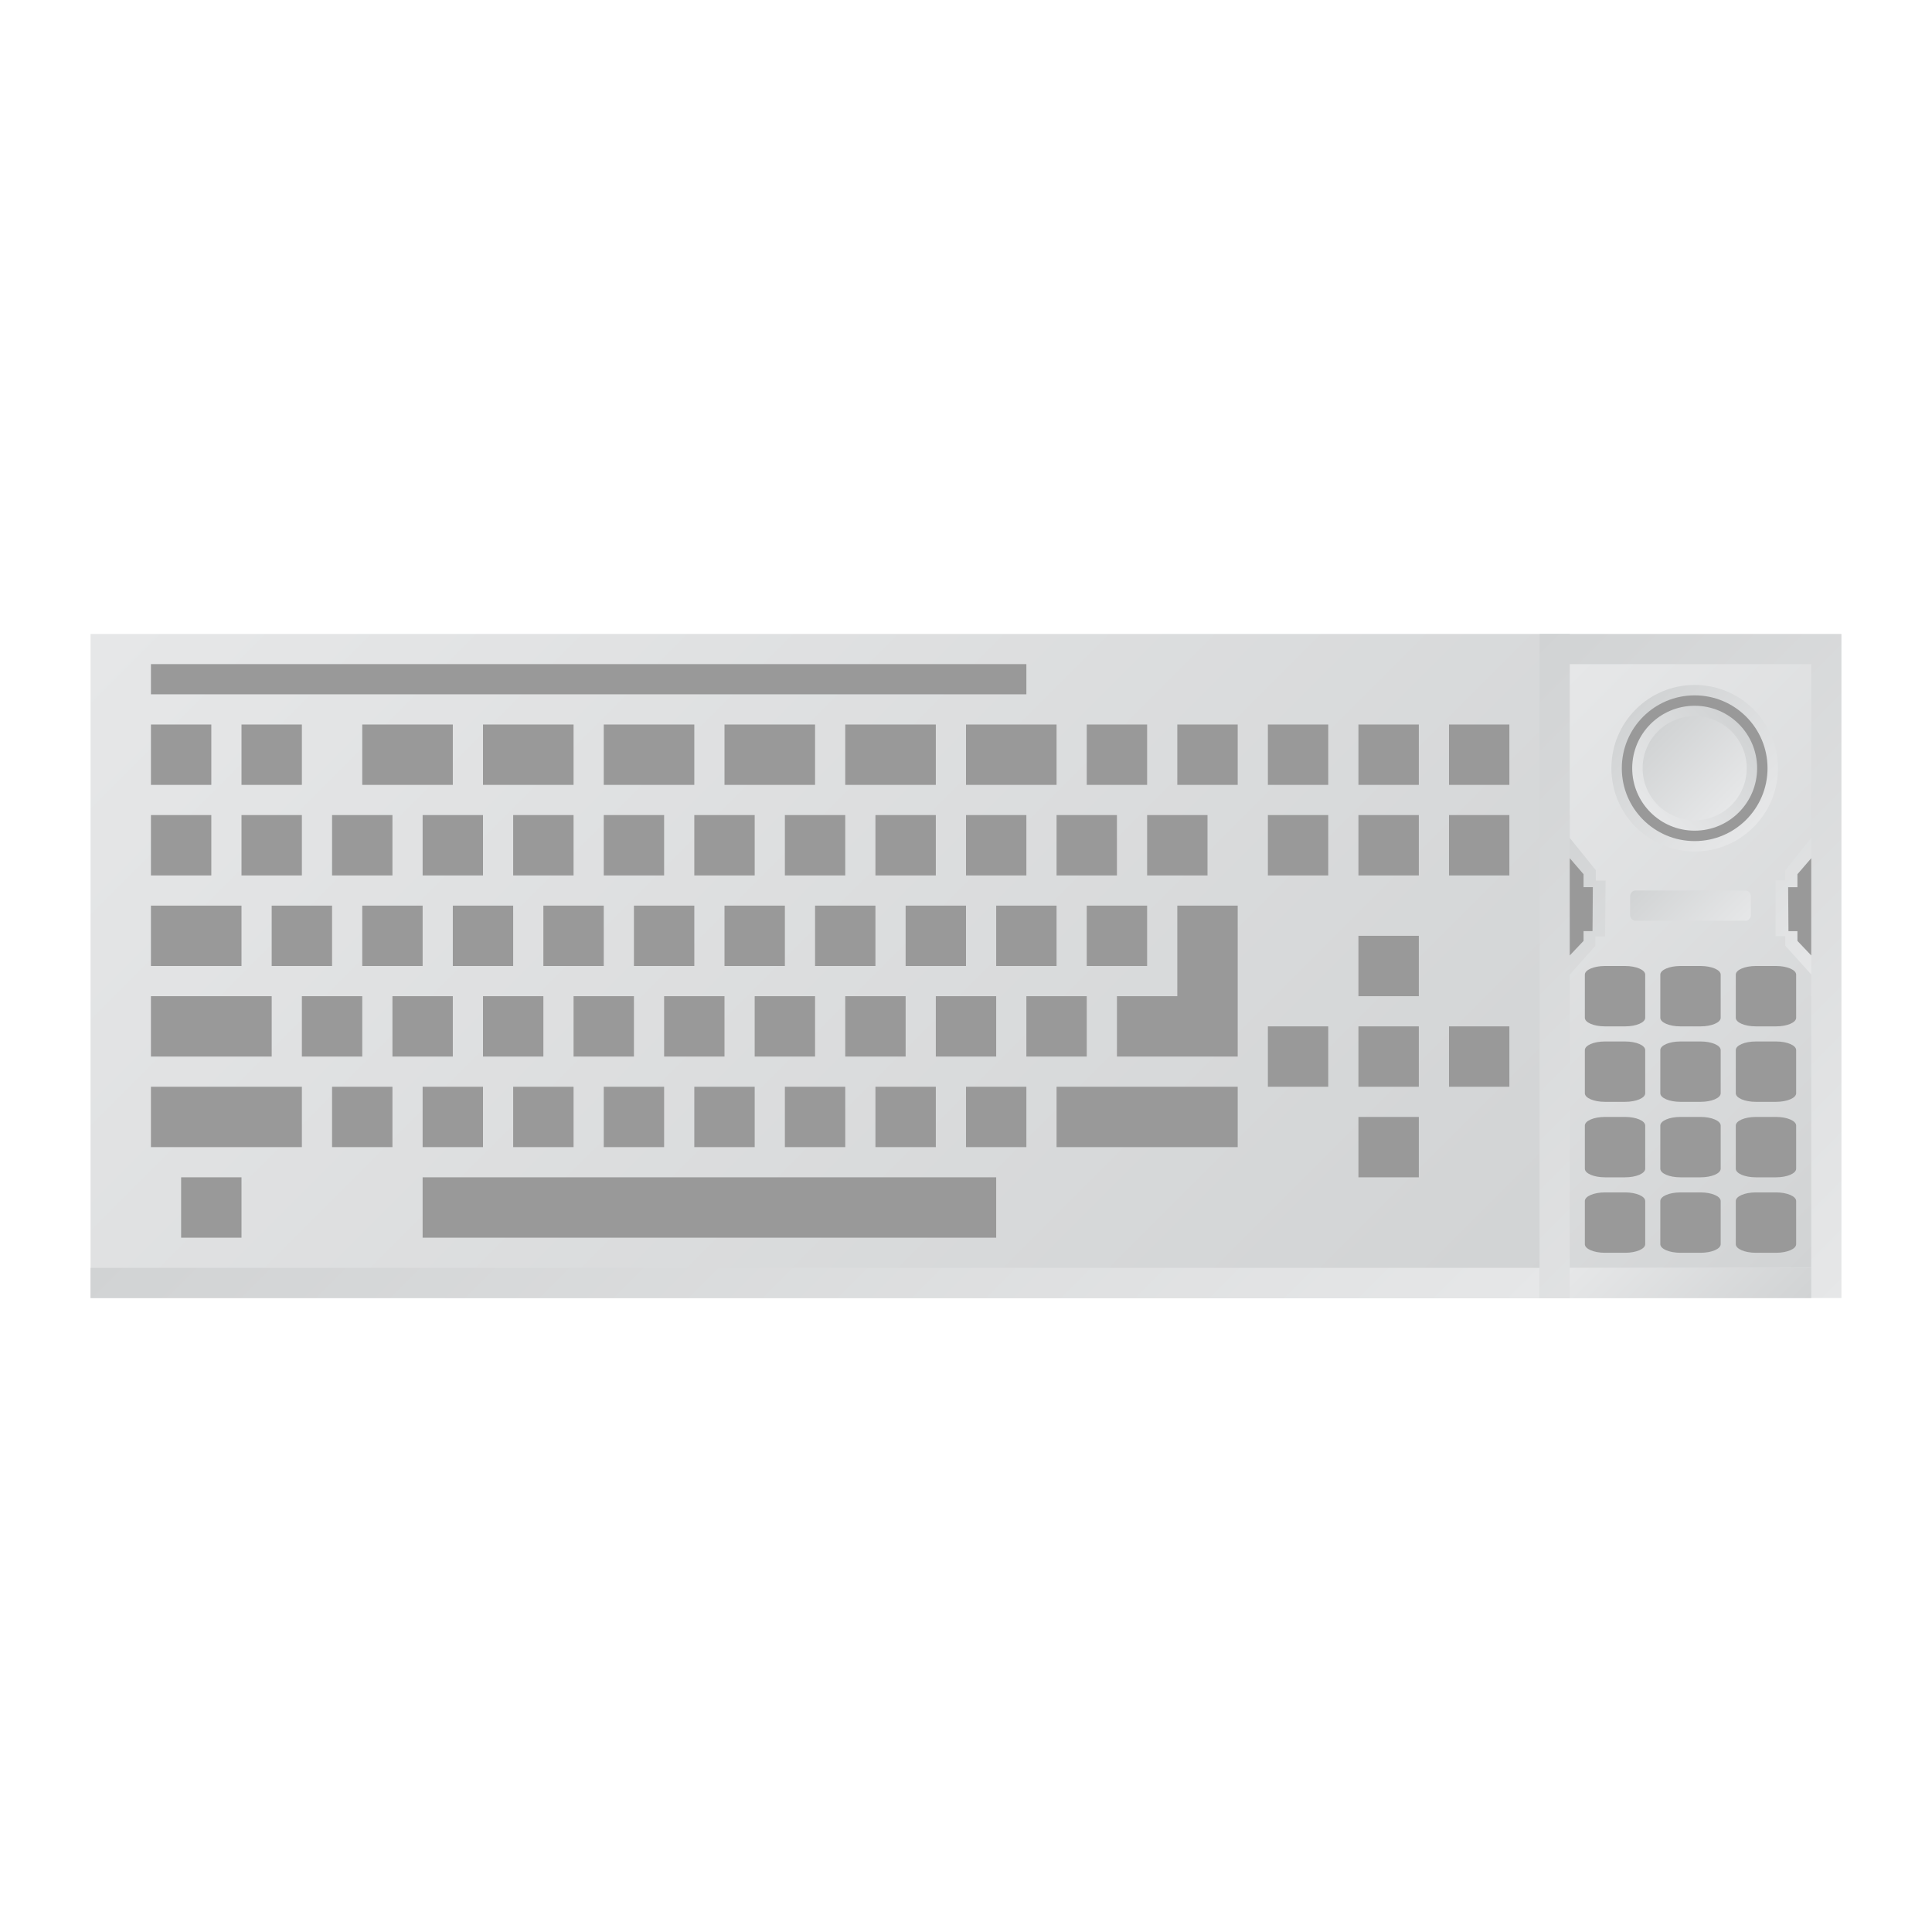<?xml version="1.0" encoding="UTF-8" standalone="no"?>
<svg
   xmlns:dc="http://purl.org/dc/elements/1.1/"
   xmlns:cc="http://creativecommons.org/ns#"
   xmlns:rdf="http://www.w3.org/1999/02/22-rdf-syntax-ns#"
   xmlns:svg="http://www.w3.org/2000/svg"
   xmlns="http://www.w3.org/2000/svg"
   viewBox="0 0 320 320"
   height="320"
   width="320"
   xml:space="preserve"
   version="1.1"
   id="svg2"><defs
     id="defs6"><clipPath
       id="clipPath16"
       clipPathUnits="userSpaceOnUse"><path
         id="path18"
         d="m 208,84 -196,0 0,88 196,0 0,-88 z" /></clipPath><linearGradient
       id="linearGradient24"
       spreadMethod="pad"
       gradientTransform="matrix(142,-142,-142,-142,39,199)"
       gradientUnits="userSpaceOnUse"
       y2="0"
       x2="1"
       y1="0"
       x1="0"><stop
         id="stop26"
         offset="0"
         style="stop-opacity:1;stop-color:#e6e7e8" /><stop
         id="stop28"
         offset="1"
         style="stop-opacity:1;stop-color:#d1d3d4" /></linearGradient><clipPath
       id="clipPath36"
       clipPathUnits="userSpaceOnUse"><path
         id="path38"
         d="m 244,84 -40,0 0,88 40,0 0,-88 z" /></clipPath><linearGradient
       id="linearGradient44"
       spreadMethod="pad"
       gradientTransform="matrix(-64,64,64,64,256,96)"
       gradientUnits="userSpaceOnUse"
       y2="0"
       x2="1"
       y1="0"
       x1="0"><stop
         id="stop46"
         offset="0"
         style="stop-opacity:1;stop-color:#e6e7e8" /><stop
         id="stop48"
         offset="1"
         style="stop-opacity:1;stop-color:#d1d3d4" /></linearGradient><clipPath
       id="clipPath56"
       clipPathUnits="userSpaceOnUse"><path
         id="path58"
         d="m 240,124 -32,0 0,24 32,0 0,-24 z" /></clipPath><linearGradient
       id="linearGradient64"
       spreadMethod="pad"
       gradientTransform="matrix(-28,28,28,28,238,122)"
       gradientUnits="userSpaceOnUse"
       y2="0"
       x2="1"
       y1="0"
       x1="0"><stop
         id="stop66"
         offset="0"
         style="stop-opacity:1;stop-color:#e6e7e8" /><stop
         id="stop68"
         offset="1"
         style="stop-opacity:1;stop-color:#d1d3d4" /></linearGradient><clipPath
       id="clipPath210"
       clipPathUnits="userSpaceOnUse"><path
         id="path212"
         d="m 208,168 0,-23.028 3.452,-4.275 0,-1.377 1.295,0 -0.062,-7.405 -1.295,0 0,-1.246 -3.39,-3.824 0,-38.845 32,0.006 0,38.869 -3.441,3.816 0,1.269 -1.29,0 0,7.379 1.29,0 0,1.353 3.441,4.282 0,23.026 -32,0 z" /></clipPath><linearGradient
       id="linearGradient218"
       spreadMethod="pad"
       gradientTransform="matrix(55.997,-55.997,-55.997,-55.997,196,156)"
       gradientUnits="userSpaceOnUse"
       y2="0"
       x2="1"
       y1="0"
       x1="0"><stop
         id="stop220"
         offset="0"
         style="stop-opacity:1;stop-color:#e6e7e8" /><stop
         id="stop222"
         offset="1"
         style="stop-opacity:1;stop-color:#d1d3d4" /></linearGradient><clipPath
       id="clipPath230"
       clipPathUnits="userSpaceOnUse"><path
         id="path232"
         d="M 0,256 256,256 256,0 0,0 0,256 Z" /></clipPath><clipPath
       id="clipPath286"
       clipPathUnits="userSpaceOnUse"><path
         id="path288"
         d="m 213.518,154.207 c 0,-6.094 4.94,-11.035 11.034,-11.035 l 0,0 c 6.094,0 11.034,4.941 11.034,11.035 l 0,0 c 0,6.094 -4.94,11.034 -11.034,11.034 l 0,0 c -6.094,0 -11.034,-4.94 -11.034,-11.034" /></clipPath><linearGradient
       id="linearGradient294"
       spreadMethod="pad"
       gradientTransform="matrix(-15.605,15.605,15.605,15.605,232.354,146.404)"
       gradientUnits="userSpaceOnUse"
       y2="0"
       x2="1"
       y1="0"
       x1="0"><stop
         id="stop296"
         offset="0"
         style="stop-opacity:1;stop-color:#e6e7e8" /><stop
         id="stop298"
         offset="1"
         style="stop-opacity:1;stop-color:#d1d3d4" /></linearGradient><clipPath
       id="clipPath306"
       clipPathUnits="userSpaceOnUse"><path
         id="path308"
         d="M 0,256 256,256 256,0 0,0 0,256 Z" /></clipPath><clipPath
       id="clipPath318"
       clipPathUnits="userSpaceOnUse"><path
         id="path320"
         d="m 216.275,154.207 c 0,-4.571 3.707,-8.276 8.277,-8.276 l 0,0 c 4.57,0 8.275,3.705 8.275,8.276 l 0,0 c 0,4.57 -3.705,8.276 -8.275,8.276 l 0,0 c -4.57,0 -8.277,-3.706 -8.277,-8.276" /></clipPath><linearGradient
       id="linearGradient326"
       spreadMethod="pad"
       gradientTransform="matrix(11.704,11.704,11.704,-11.704,218.7,148.355)"
       gradientUnits="userSpaceOnUse"
       y2="0"
       x2="1"
       y1="0"
       x1="0"><stop
         id="stop328"
         offset="0"
         style="stop-opacity:1;stop-color:#e6e7e8" /><stop
         id="stop330"
         offset="1"
         style="stop-opacity:1;stop-color:#d1d3d4" /></linearGradient><clipPath
       id="clipPath338"
       clipPathUnits="userSpaceOnUse"><path
         id="path340"
         d="m 217.655,154.208 c -0.001,-3.81 3.088,-6.899 6.898,-6.898 l 0,0 c 3.809,0.001 6.896,3.089 6.896,6.898 l 0,0 c -0.001,3.808 -3.088,6.895 -6.896,6.896 l 0,0 c -3.809,0 -6.897,-3.086 -6.898,-6.896" /></clipPath><linearGradient
       id="linearGradient346"
       spreadMethod="pad"
       gradientTransform="matrix(-9.753,9.753,9.753,9.753,229.428,149.33)"
       gradientUnits="userSpaceOnUse"
       y2="0"
       x2="1"
       y1="0"
       x1="0"><stop
         id="stop348"
         offset="0"
         style="stop-opacity:1;stop-color:#e6e7e8" /><stop
         id="stop350"
         offset="1"
         style="stop-opacity:1;stop-color:#d1d3d4" /></linearGradient><clipPath
       id="clipPath358"
       clipPathUnits="userSpaceOnUse"><path
         id="path360"
         d="M 0,256 256,256 256,0 0,0 0,256 Z" /></clipPath><clipPath
       id="clipPath374"
       clipPathUnits="userSpaceOnUse"><path
         id="path376"
         d="M 216.696,138 C 216.31,138 216,137.641 216,137.198 l 0,0 0,-2.4 c 0,-0.442 0.31,-0.798 0.696,-0.798 l 0,0 14.609,0 c 0.386,0 0.695,0.356 0.695,0.798 l 0,0 0,2.4 c 0,0.443 -0.309,0.802 -0.695,0.802 l 0,0 -14.609,0 z" /></clipPath><linearGradient
       id="linearGradient382"
       spreadMethod="pad"
       gradientTransform="matrix(-9.565,9.565,9.565,9.565,228.783,131.217)"
       gradientUnits="userSpaceOnUse"
       y2="0"
       x2="1"
       y1="0"
       x1="0"><stop
         id="stop384"
         offset="0"
         style="stop-opacity:1;stop-color:#e6e7e8" /><stop
         id="stop386"
         offset="1"
         style="stop-opacity:1;stop-color:#d1d3d4" /></linearGradient><clipPath
       id="clipPath394"
       clipPathUnits="userSpaceOnUse"><path
         id="path396"
         d="m 208,84 32,0 0,4.001 -32,0 0,-4.001 z" /></clipPath><linearGradient
       id="linearGradient402"
       spreadMethod="pad"
       gradientTransform="matrix(18,-18,-18,-18,215,95)"
       gradientUnits="userSpaceOnUse"
       y2="0"
       x2="1"
       y1="0"
       x1="0"><stop
         id="stop404"
         offset="0"
         style="stop-opacity:1;stop-color:#e6e7e8" /><stop
         id="stop406"
         offset="1"
         style="stop-opacity:1;stop-color:#d1d3d4" /></linearGradient><clipPath
       id="clipPath414"
       clipPathUnits="userSpaceOnUse"><path
         id="path416"
         d="m 12,84 192.001,0 0,4.001 L 12,88.001 12,84 Z" /></clipPath><linearGradient
       id="linearGradient422"
       spreadMethod="pad"
       gradientTransform="matrix(-98,98,98,98,157,37)"
       gradientUnits="userSpaceOnUse"
       y2="0"
       x2="1"
       y1="0"
       x1="0"><stop
         id="stop424"
         offset="0"
         style="stop-opacity:1;stop-color:#e6e7e8" /><stop
         id="stop426"
         offset="1"
         style="stop-opacity:1;stop-color:#d1d3d4" /></linearGradient><clipPath
       id="clipPath434"
       clipPathUnits="userSpaceOnUse"><path
         id="path436"
         d="M 0,256 256,256 256,0 0,0 0,256 Z" /></clipPath></defs><g
     transform="matrix(1.25,0,0,-1.25,0,320)"
     id="g10"><g
       id="g12"><g
         clip-path="url(#clipPath16)"
         id="g14"><g
           id="g20"><g
             id="g22"><path
               id="path30"
               style="fill:url(#linearGradient24);stroke:none"
               d="m 208,84 -196,0 0,88 196,0 0,-88 z" /></g></g></g></g><g
       id="g32"><g
         clip-path="url(#clipPath36)"
         id="g34"><g
           id="g40"><g
             id="g42"><path
               id="path50"
               style="fill:url(#linearGradient44);stroke:none"
               d="m 244,84 -40,0 0,88 40,0 0,-88 z" /></g></g></g></g><g
       id="g52"><g
         clip-path="url(#clipPath56)"
         id="g54"><g
           id="g60"><g
             id="g62"><path
               id="path70"
               style="fill:url(#linearGradient64);stroke:none"
               d="m 240,124 -32,0 0,24 32,0 0,-24 z" /></g></g></g></g><path
       id="path72"
       style="fill:#999999;fill-opacity:1;fill-rule:nonzero;stroke:none"
       d="m 136,164 -116,0 0,4 116,0 0,-4 z" /><path
       id="path74"
       style="fill:#999999;fill-opacity:1;fill-rule:nonzero;stroke:none"
       d="m 28,152 -8,0 0,8 8,0 0,-8 z" /><path
       id="path76"
       style="fill:#999999;fill-opacity:1;fill-rule:nonzero;stroke:none"
       d="m 28,140 -8,0 0,8 8,0 0,-8 z" /><path
       id="path78"
       style="fill:#999999;fill-opacity:1;fill-rule:nonzero;stroke:none"
       d="m 40,140 -8,0 0,8 8,0 0,-8 z" /><path
       id="path80"
       style="fill:#999999;fill-opacity:1;fill-rule:nonzero;stroke:none"
       d="m 52,140 -8,0 0,8 8,0 0,-8 z" /><path
       id="path82"
       style="fill:#999999;fill-opacity:1;fill-rule:nonzero;stroke:none"
       d="m 64,140 -8,0 0,8 8,0 0,-8 z" /><path
       id="path84"
       style="fill:#999999;fill-opacity:1;fill-rule:nonzero;stroke:none"
       d="m 76,140 -8,0 0,8 8,0 0,-8 z" /><path
       id="path86"
       style="fill:#999999;fill-opacity:1;fill-rule:nonzero;stroke:none"
       d="m 88,140 -8,0 0,8 8,0 0,-8 z" /><path
       id="path88"
       style="fill:#999999;fill-opacity:1;fill-rule:nonzero;stroke:none"
       d="m 100,140 -8,0 0,8 8,0 0,-8 z" /><path
       id="path90"
       style="fill:#999999;fill-opacity:1;fill-rule:nonzero;stroke:none"
       d="m 112,140 -8,0 0,8 8,0 0,-8 z" /><path
       id="path92"
       style="fill:#999999;fill-opacity:1;fill-rule:nonzero;stroke:none"
       d="m 124,140 -8,0 0,8 8,0 0,-8 z" /><path
       id="path94"
       style="fill:#999999;fill-opacity:1;fill-rule:nonzero;stroke:none"
       d="m 136,140 -8,0 0,8 8,0 0,-8 z" /><path
       id="path96"
       style="fill:#999999;fill-opacity:1;fill-rule:nonzero;stroke:none"
       d="m 148,140 -8,0 0,8 8,0 0,-8 z" /><path
       id="path98"
       style="fill:#999999;fill-opacity:1;fill-rule:nonzero;stroke:none"
       d="m 160,140 -8,0 0,8 8,0 0,-8 z" /><path
       id="path100"
       style="fill:#999999;fill-opacity:1;fill-rule:nonzero;stroke:none"
       d="m 32,128 -12,0 0,8 12,0 0,-8 z" /><path
       id="path102"
       style="fill:#999999;fill-opacity:1;fill-rule:nonzero;stroke:none"
       d="m 36,116 -16,0 0,8 16,0 0,-8 z" /><path
       id="path104"
       style="fill:#999999;fill-opacity:1;fill-rule:nonzero;stroke:none"
       d="m 32,92 -8,0 0,8 8,0 0,-8 z" /><path
       id="path106"
       style="fill:#999999;fill-opacity:1;fill-rule:nonzero;stroke:none"
       d="m 44,128 -8,0 0,8 8,0 0,-8 z" /><path
       id="path108"
       style="fill:#999999;fill-opacity:1;fill-rule:nonzero;stroke:none"
       d="m 56,128 -8,0 0,8 8,0 0,-8 z" /><path
       id="path110"
       style="fill:#999999;fill-opacity:1;fill-rule:nonzero;stroke:none"
       d="m 68,128 -8,0 0,8 8,0 0,-8 z" /><path
       id="path112"
       style="fill:#999999;fill-opacity:1;fill-rule:nonzero;stroke:none"
       d="m 80,128 -8,0 0,8 8,0 0,-8 z" /><path
       id="path114"
       style="fill:#999999;fill-opacity:1;fill-rule:nonzero;stroke:none"
       d="m 92,128 -8,0 0,8 8,0 0,-8 z" /><path
       id="path116"
       style="fill:#999999;fill-opacity:1;fill-rule:nonzero;stroke:none"
       d="m 104,128 -8,0 0,8 8,0 0,-8 z" /><path
       id="path118"
       style="fill:#999999;fill-opacity:1;fill-rule:nonzero;stroke:none"
       d="m 116,128 -8,0 0,8 8,0 0,-8 z" /><path
       id="path120"
       style="fill:#999999;fill-opacity:1;fill-rule:nonzero;stroke:none"
       d="m 128,128 -8,0 0,8 8,0 0,-8 z" /><path
       id="path122"
       style="fill:#999999;fill-opacity:1;fill-rule:nonzero;stroke:none"
       d="m 140,128 -8,0 0,8 8,0 0,-8 z" /><path
       id="path124"
       style="fill:#999999;fill-opacity:1;fill-rule:nonzero;stroke:none"
       d="m 152,128 -8,0 0,8 8,0 0,-8 z" /><path
       id="path126"
       style="fill:#999999;fill-opacity:1;fill-rule:nonzero;stroke:none"
       d="m 48,116 -8,0 0,8 8,0 0,-8 z" /><path
       id="path128"
       style="fill:#999999;fill-opacity:1;fill-rule:nonzero;stroke:none"
       d="m 60,116 -8,0 0,8 8,0 0,-8 z" /><path
       id="path130"
       style="fill:#999999;fill-opacity:1;fill-rule:nonzero;stroke:none"
       d="m 72,116 -8,0 0,8 8,0 0,-8 z" /><path
       id="path132"
       style="fill:#999999;fill-opacity:1;fill-rule:nonzero;stroke:none"
       d="m 84,116 -8,0 0,8 8,0 0,-8 z" /><path
       id="path134"
       style="fill:#999999;fill-opacity:1;fill-rule:nonzero;stroke:none"
       d="m 96,116 -8,0 0,8 8,0 0,-8 z" /><path
       id="path136"
       style="fill:#999999;fill-opacity:1;fill-rule:nonzero;stroke:none"
       d="m 108,116 -8,0 0,8 8,0 0,-8 z" /><path
       id="path138"
       style="fill:#999999;fill-opacity:1;fill-rule:nonzero;stroke:none"
       d="m 120,116 -8,0 0,8 8,0 0,-8 z" /><path
       id="path140"
       style="fill:#999999;fill-opacity:1;fill-rule:nonzero;stroke:none"
       d="m 132,116 -8,0 0,8 8,0 0,-8 z" /><path
       id="path142"
       style="fill:#999999;fill-opacity:1;fill-rule:nonzero;stroke:none"
       d="m 144,116 -8,0 0,8 8,0 0,-8 z" /><path
       id="path144"
       style="fill:#999999;fill-opacity:1;fill-rule:nonzero;stroke:none"
       d="m 52,104 -8,0 0,8 8,0 0,-8 z" /><path
       id="path146"
       style="fill:#999999;fill-opacity:1;fill-rule:nonzero;stroke:none"
       d="m 64,104 -8,0 0,8 8,0 0,-8 z" /><path
       id="path148"
       style="fill:#999999;fill-opacity:1;fill-rule:nonzero;stroke:none"
       d="m 76,104 -8,0 0,8 8,0 0,-8 z" /><path
       id="path150"
       style="fill:#999999;fill-opacity:1;fill-rule:nonzero;stroke:none"
       d="m 88,104 -8,0 0,8 8,0 0,-8 z" /><path
       id="path152"
       style="fill:#999999;fill-opacity:1;fill-rule:nonzero;stroke:none"
       d="m 100,104 -8,0 0,8 8,0 0,-8 z" /><path
       id="path154"
       style="fill:#999999;fill-opacity:1;fill-rule:nonzero;stroke:none"
       d="m 112,104 -8,0 0,8 8,0 0,-8 z" /><path
       id="path156"
       style="fill:#999999;fill-opacity:1;fill-rule:nonzero;stroke:none"
       d="m 124,104 -8,0 0,8 8,0 0,-8 z" /><path
       id="path158"
       style="fill:#999999;fill-opacity:1;fill-rule:nonzero;stroke:none"
       d="m 136,104 -8,0 0,8 8,0 0,-8 z" /><g
       transform="translate(156,136)"
       id="g160"><path
         id="path162"
         style="fill:#999999;fill-opacity:1;fill-rule:nonzero;stroke:none"
         d="m 0,0 0,-12 -8,0 0,-8 16,0 0,4 0,4 0,12 -8,0 z" /></g><path
       id="path164"
       style="fill:#999999;fill-opacity:1;fill-rule:nonzero;stroke:none"
       d="m 40,152 -8,0 0,8 8,0 0,-8 z" /><path
       id="path166"
       style="fill:#999999;fill-opacity:1;fill-rule:nonzero;stroke:none"
       d="m 152,152 -8,0 0,8 8,0 0,-8 z" /><path
       id="path168"
       style="fill:#999999;fill-opacity:1;fill-rule:nonzero;stroke:none"
       d="m 164,152 -8,0 0,8 8,0 0,-8 z" /><path
       id="path170"
       style="fill:#999999;fill-opacity:1;fill-rule:nonzero;stroke:none"
       d="m 176,152 -8,0 0,8 8,0 0,-8 z" /><path
       id="path172"
       style="fill:#999999;fill-opacity:1;fill-rule:nonzero;stroke:none"
       d="m 188,152 -8,0 0,8 8,0 0,-8 z" /><path
       id="path174"
       style="fill:#999999;fill-opacity:1;fill-rule:nonzero;stroke:none"
       d="m 200,152 -8,0 0,8 8,0 0,-8 z" /><path
       id="path176"
       style="fill:#999999;fill-opacity:1;fill-rule:nonzero;stroke:none"
       d="m 176,140 -8,0 0,8 8,0 0,-8 z" /><path
       id="path178"
       style="fill:#999999;fill-opacity:1;fill-rule:nonzero;stroke:none"
       d="m 188,140 -8,0 0,8 8,0 0,-8 z" /><path
       id="path180"
       style="fill:#999999;fill-opacity:1;fill-rule:nonzero;stroke:none"
       d="m 188,124 -8,0 0,8 8,0 0,-8 z" /><path
       id="path182"
       style="fill:#999999;fill-opacity:1;fill-rule:nonzero;stroke:none"
       d="m 188,100 -8,0 0,8 8,0 0,-8 z" /><path
       id="path184"
       style="fill:#999999;fill-opacity:1;fill-rule:nonzero;stroke:none"
       d="m 188,112 -8,0 0,8 8,0 0,-8 z" /><path
       id="path186"
       style="fill:#999999;fill-opacity:1;fill-rule:nonzero;stroke:none"
       d="m 200,112 -8,0 0,8 8,0 0,-8 z" /><path
       id="path188"
       style="fill:#999999;fill-opacity:1;fill-rule:nonzero;stroke:none"
       d="m 176,112 -8,0 0,8 8,0 0,-8 z" /><path
       id="path190"
       style="fill:#999999;fill-opacity:1;fill-rule:nonzero;stroke:none"
       d="m 200,140 -8,0 0,8 8,0 0,-8 z" /><path
       id="path192"
       style="fill:#999999;fill-opacity:1;fill-rule:nonzero;stroke:none"
       d="m 60,152 -12,0 0,8 12,0 0,-8 z" /><path
       id="path194"
       style="fill:#999999;fill-opacity:1;fill-rule:nonzero;stroke:none"
       d="m 76,152 -12,0 0,8 12,0 0,-8 z" /><path
       id="path196"
       style="fill:#999999;fill-opacity:1;fill-rule:nonzero;stroke:none"
       d="m 92,152 -12,0 0,8 12,0 0,-8 z" /><path
       id="path198"
       style="fill:#999999;fill-opacity:1;fill-rule:nonzero;stroke:none"
       d="m 108,152 -12,0 0,8 12,0 0,-8 z" /><path
       id="path200"
       style="fill:#999999;fill-opacity:1;fill-rule:nonzero;stroke:none"
       d="m 124,152 -12,0 0,8 12,0 0,-8 z" /><path
       id="path202"
       style="fill:#999999;fill-opacity:1;fill-rule:nonzero;stroke:none"
       d="m 140,152 -12,0 0,8 12,0 0,-8 z" /><path
       id="path204"
       style="fill:#999999;fill-opacity:1;fill-rule:nonzero;stroke:none"
       d="m 132,92 -76,0 0,8 76,0 0,-8 z" /><g
       id="g206"><g
         clip-path="url(#clipPath210)"
         id="g208"><g
           id="g214"><g
             id="g216"><path
               id="path224"
               style="fill:url(#linearGradient218);stroke:none"
               d="m 208,168 0,-23.028 3.452,-4.275 0,-1.377 1.295,0 -0.062,-7.405 -1.295,0 0,-1.246 -3.39,-3.824 0,-38.845 32,0.006 0,38.869 -3.441,3.816 0,1.269 -1.29,0 0,7.379 1.29,0 0,1.353 3.441,4.282 0,23.026 -32,0 z" /></g></g></g></g><g
       id="g226"><g
         clip-path="url(#clipPath230)"
         id="g228"><g
           transform="translate(222.666,128)"
           id="g234"><path
             id="path236"
             style="fill:#999999;fill-opacity:1;fill-rule:nonzero;stroke:none"
             d="m 0,0 2.668,0 c 1.476,0 2.666,-0.513 2.666,-1.146 l 0,-5.712 C 5.334,-7.49 4.144,-8 2.668,-8 L 0,-8 c -1.476,0 -2.666,0.51 -2.666,1.142 l 0,5.712 C -2.666,-0.513 -1.476,0 0,0" /></g><g
           transform="translate(232.666,128)"
           id="g238"><path
             id="path240"
             style="fill:#999999;fill-opacity:1;fill-rule:nonzero;stroke:none"
             d="m 0,0 2.668,0 c 1.476,0 2.666,-0.513 2.666,-1.146 l 0,-5.712 C 5.334,-7.49 4.144,-8 2.668,-8 L 0,-8 c -1.476,0 -2.666,0.51 -2.666,1.142 l 0,5.712 C -2.666,-0.513 -1.476,0 0,0" /></g><g
           transform="translate(212.666,128)"
           id="g242"><path
             id="path244"
             style="fill:#999999;fill-opacity:1;fill-rule:nonzero;stroke:none"
             d="m 0,0 2.668,0 c 1.476,0 2.666,-0.513 2.666,-1.146 l 0,-5.712 C 5.334,-7.49 4.144,-8 2.668,-8 L 0,-8 c -1.476,0 -2.666,0.51 -2.666,1.142 l 0,5.712 C -2.666,-0.513 -1.476,0 0,0" /></g><g
           transform="translate(222.666,118)"
           id="g246"><path
             id="path248"
             style="fill:#999999;fill-opacity:1;fill-rule:nonzero;stroke:none"
             d="m 0,0 2.668,0 c 1.476,0 2.666,-0.513 2.666,-1.146 l 0,-5.712 C 5.334,-7.49 4.144,-8 2.668,-8 L 0,-8 c -1.476,0 -2.666,0.51 -2.666,1.142 l 0,5.712 C -2.666,-0.513 -1.476,0 0,0" /></g><g
           transform="translate(232.666,118)"
           id="g250"><path
             id="path252"
             style="fill:#999999;fill-opacity:1;fill-rule:nonzero;stroke:none"
             d="m 0,0 2.668,0 c 1.476,0 2.666,-0.513 2.666,-1.146 l 0,-5.712 C 5.334,-7.49 4.144,-8 2.668,-8 L 0,-8 c -1.476,0 -2.666,0.51 -2.666,1.142 l 0,5.712 C -2.666,-0.513 -1.476,0 0,0" /></g><g
           transform="translate(212.666,118)"
           id="g254"><path
             id="path256"
             style="fill:#999999;fill-opacity:1;fill-rule:nonzero;stroke:none"
             d="m 0,0 2.668,0 c 1.476,0 2.666,-0.513 2.666,-1.146 l 0,-5.712 C 5.334,-7.49 4.144,-8 2.668,-8 L 0,-8 c -1.476,0 -2.666,0.51 -2.666,1.142 l 0,5.712 C -2.666,-0.513 -1.476,0 0,0" /></g><g
           transform="translate(222.666,108)"
           id="g258"><path
             id="path260"
             style="fill:#999999;fill-opacity:1;fill-rule:nonzero;stroke:none"
             d="m 0,0 2.668,0 c 1.476,0 2.666,-0.513 2.666,-1.146 l 0,-5.712 C 5.334,-7.49 4.144,-8 2.668,-8 L 0,-8 c -1.476,0 -2.666,0.51 -2.666,1.142 l 0,5.712 C -2.666,-0.513 -1.476,0 0,0" /></g><g
           transform="translate(232.666,108)"
           id="g262"><path
             id="path264"
             style="fill:#999999;fill-opacity:1;fill-rule:nonzero;stroke:none"
             d="m 0,0 2.668,0 c 1.476,0 2.666,-0.513 2.666,-1.146 l 0,-5.712 C 5.334,-7.49 4.144,-8 2.668,-8 L 0,-8 c -1.476,0 -2.666,0.51 -2.666,1.142 l 0,5.712 C -2.666,-0.513 -1.476,0 0,0" /></g><g
           transform="translate(212.666,108)"
           id="g266"><path
             id="path268"
             style="fill:#999999;fill-opacity:1;fill-rule:nonzero;stroke:none"
             d="m 0,0 2.668,0 c 1.476,0 2.666,-0.513 2.666,-1.146 l 0,-5.712 C 5.334,-7.49 4.144,-8 2.668,-8 L 0,-8 c -1.476,0 -2.666,0.51 -2.666,1.142 l 0,5.712 C -2.666,-0.513 -1.476,0 0,0" /></g><g
           transform="translate(222.666,98)"
           id="g270"><path
             id="path272"
             style="fill:#999999;fill-opacity:1;fill-rule:nonzero;stroke:none"
             d="m 0,0 2.668,0 c 1.476,0 2.666,-0.513 2.666,-1.146 l 0,-5.712 C 5.334,-7.49 4.144,-8 2.668,-8 L 0,-8 c -1.476,0 -2.666,0.51 -2.666,1.142 l 0,5.712 C -2.666,-0.513 -1.476,0 0,0" /></g><g
           transform="translate(232.666,98)"
           id="g274"><path
             id="path276"
             style="fill:#999999;fill-opacity:1;fill-rule:nonzero;stroke:none"
             d="m 0,0 2.668,0 c 1.476,0 2.666,-0.513 2.666,-1.146 l 0,-5.712 C 5.334,-7.49 4.144,-8 2.668,-8 L 0,-8 c -1.476,0 -2.666,0.51 -2.666,1.142 l 0,5.712 C -2.666,-0.513 -1.476,0 0,0" /></g><g
           transform="translate(212.666,98)"
           id="g278"><path
             id="path280"
             style="fill:#999999;fill-opacity:1;fill-rule:nonzero;stroke:none"
             d="m 0,0 2.668,0 c 1.476,0 2.666,-0.513 2.666,-1.146 l 0,-5.712 C 5.334,-7.49 4.144,-8 2.668,-8 L 0,-8 c -1.476,0 -2.666,0.51 -2.666,1.142 l 0,5.712 C -2.666,-0.513 -1.476,0 0,0" /></g></g></g><g
       id="g282"><g
         clip-path="url(#clipPath286)"
         id="g284"><g
           id="g290"><g
             id="g292"><path
               id="path300"
               style="fill:url(#linearGradient294);stroke:none"
               d="m 213.518,154.207 c 0,-6.094 4.94,-11.035 11.034,-11.035 l 0,0 c 6.094,0 11.034,4.941 11.034,11.035 l 0,0 c 0,6.094 -4.94,11.034 -11.034,11.034 l 0,0 c -6.094,0 -11.034,-4.94 -11.034,-11.034" /></g></g></g></g><g
       id="g302"><g
         clip-path="url(#clipPath306)"
         id="g304"><g
           transform="translate(224.551,163.862)"
           id="g310"><path
             id="path312"
             style="fill:#999999;fill-opacity:1;fill-rule:nonzero;stroke:none"
             d="m 0,0 c -5.332,0 -9.654,-4.323 -9.654,-9.655 0,-5.332 4.322,-9.655 9.654,-9.655 5.333,-0.001 9.656,4.322 9.656,9.655 C 9.656,-4.322 5.333,0.001 0,0" /></g></g></g><g
       id="g314"><g
         clip-path="url(#clipPath318)"
         id="g316"><g
           id="g322"><g
             id="g324"><path
               id="path332"
               style="fill:url(#linearGradient326);stroke:none"
               d="m 216.275,154.207 c 0,-4.571 3.707,-8.276 8.277,-8.276 l 0,0 c 4.57,0 8.275,3.705 8.275,8.276 l 0,0 c 0,4.57 -3.705,8.276 -8.275,8.276 l 0,0 c -4.57,0 -8.277,-3.706 -8.277,-8.276" /></g></g></g></g><g
       id="g334"><g
         clip-path="url(#clipPath338)"
         id="g336"><g
           id="g342"><g
             id="g344"><path
               id="path352"
               style="fill:url(#linearGradient346);stroke:none"
               d="m 217.655,154.208 c -0.001,-3.81 3.088,-6.899 6.898,-6.898 l 0,0 c 3.809,0.001 6.896,3.089 6.896,6.898 l 0,0 c -0.001,3.808 -3.088,6.895 -6.896,6.896 l 0,0 c -3.809,0 -6.897,-3.086 -6.898,-6.896" /></g></g></g></g><g
       id="g354"><g
         clip-path="url(#clipPath358)"
         id="g356"><g
           transform="translate(208,142.287)"
           id="g362"><path
             id="path364"
             style="fill:#999999;fill-opacity:1;fill-rule:nonzero;stroke:none"
             d="m 0,0 0,-12.89 1.83,1.93 0,1.291 1.186,0 0.043,5.823 -1.229,0 0,1.72 L 0,0 Z" /></g><g
           transform="translate(240,142.287)"
           id="g366"><path
             id="path368"
             style="fill:#999999;fill-opacity:1;fill-rule:nonzero;stroke:none"
             d="m 0,0 -1.832,-2.126 0,-1.72 -1.23,0 0.043,-5.823 1.187,0 0,-1.291 L 0,-12.89 0,0 Z" /></g></g></g><g
       id="g370"><g
         clip-path="url(#clipPath374)"
         id="g372"><g
           id="g378"><g
             id="g380"><path
               id="path388"
               style="fill:url(#linearGradient382);stroke:none"
               d="M 216.696,138 C 216.31,138 216,137.641 216,137.198 l 0,0 0,-2.4 c 0,-0.442 0.31,-0.798 0.696,-0.798 l 0,0 14.609,0 c 0.386,0 0.695,0.356 0.695,0.798 l 0,0 0,2.4 c 0,0.443 -0.309,0.802 -0.695,0.802 l 0,0 -14.609,0 z" /></g></g></g></g><g
       id="g390"><g
         clip-path="url(#clipPath394)"
         id="g392"><g
           id="g398"><g
             id="g400"><path
               id="path408"
               style="fill:url(#linearGradient402);stroke:none"
               d="m 208,84 32,0 0,4.001 -32,0 0,-4.001 z" /></g></g></g></g><g
       id="g410"><g
         clip-path="url(#clipPath414)"
         id="g412"><g
           id="g418"><g
             id="g420"><path
               id="path428"
               style="fill:url(#linearGradient422);stroke:none"
               d="m 12,84 192.001,0 0,4.001 L 12,88.001 12,84 Z" /></g></g></g></g><g
       id="g430"><g
         clip-path="url(#clipPath434)"
         id="g432"><path
           id="path438"
           style="fill:#999999;fill-opacity:1;fill-rule:nonzero;stroke:none"
           d="m 40,104 -20,0 0,8 20,0 0,-8 z" /><path
           id="path440"
           style="fill:#999999;fill-opacity:1;fill-rule:nonzero;stroke:none"
           d="m 164,104 -24,0 0,8 24,0 0,-8 z" /></g></g></g></svg>